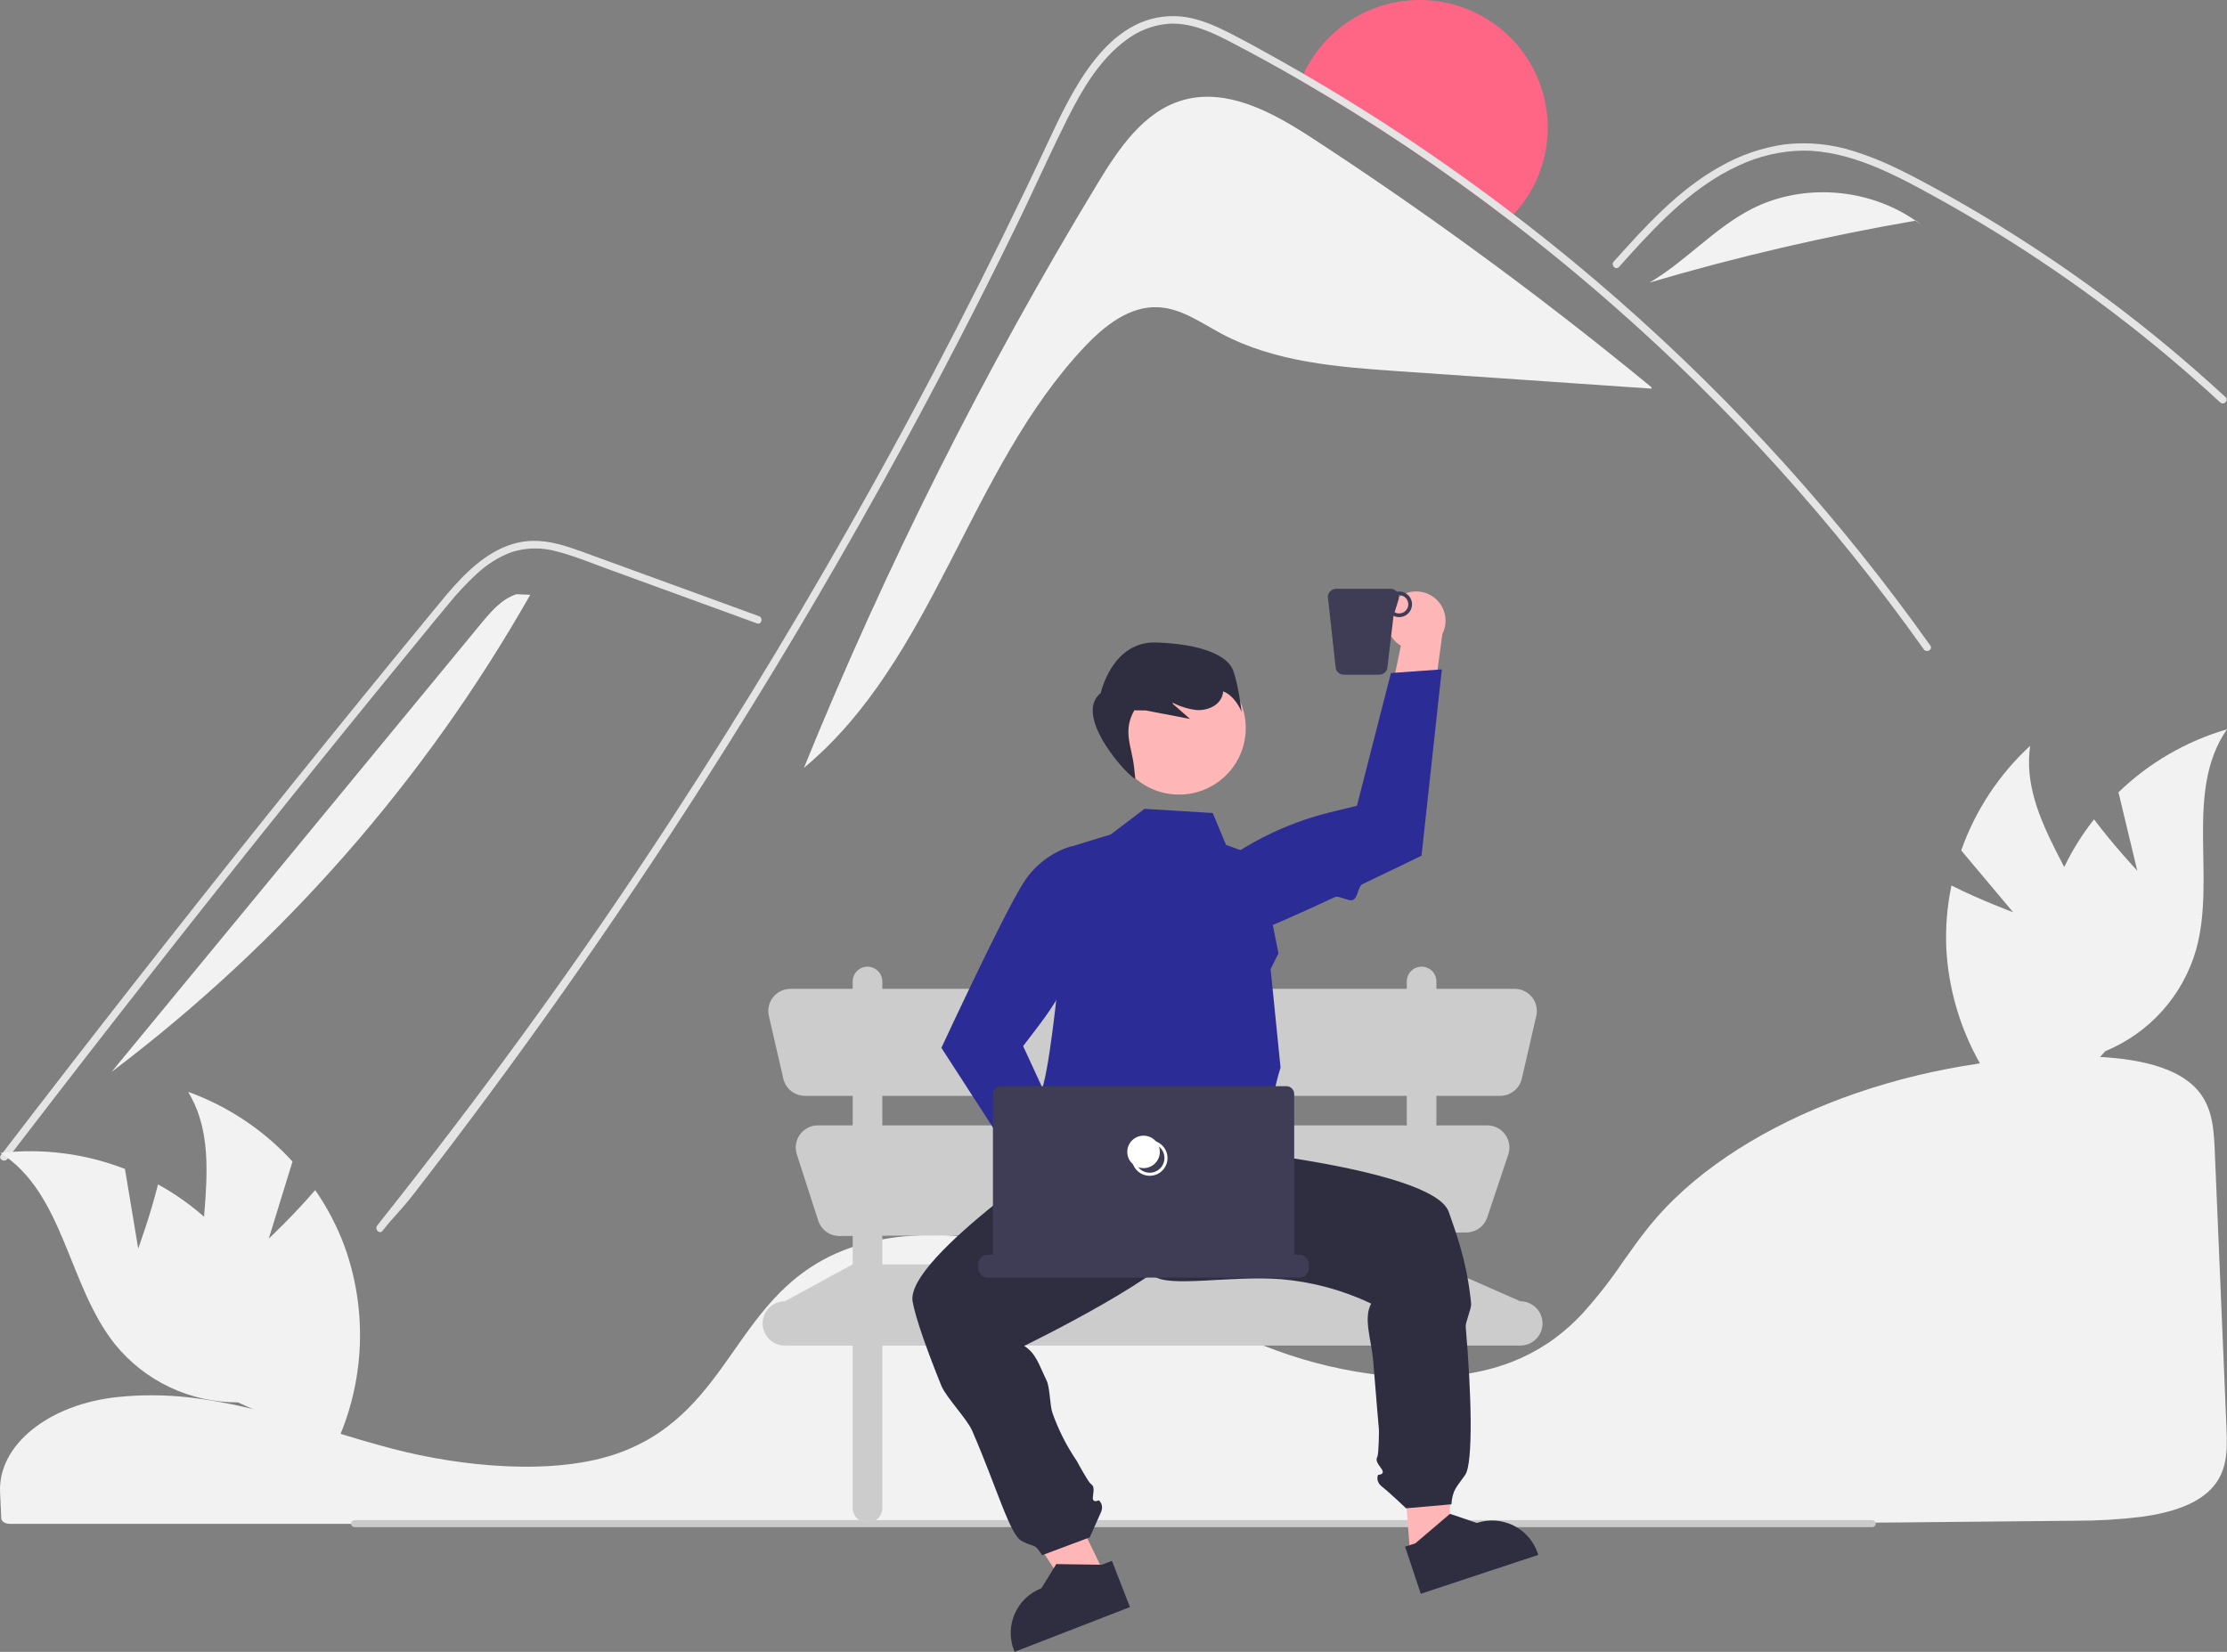 <svg width="155" height="115" viewBox="0 0 155 115" fill="none" xmlns="http://www.w3.org/2000/svg">
<rect x="0" y="0" width="155" height="115" fill="#808080" stroke="none"/>
<g clip-path="url(#clip0_48_346)">
<path d="M10.56 97.138C9.815 97.138 9.068 97.174 8.339 97.245L8.233 97.255C3.396 97.746 -0.141 100.593 0.004 103.878L0.032 104.472C0.051 104.848 0.071 105.251 0.087 105.699C0.096 105.92 0.358 106.09 0.685 106.09H119.649C128.036 106.031 136.393 105.958 144.487 105.871C146.006 105.874 147.523 105.784 149.031 105.601C151.28 105.295 152.841 104.689 153.804 103.749H153.804C155.001 102.583 155.039 101.114 154.966 99.455C154.819 96.105 154.673 92.585 154.527 89.077C154.398 85.984 154.27 82.9 154.141 79.947C154.062 78.195 153.886 76.648 152.526 75.466C151.053 74.188 148.365 73.54 144.539 73.54C144.492 73.54 144.447 73.54 144.4 73.54C132.408 73.589 120.525 78.322 114.832 85.318C114.177 86.124 113.566 86.986 112.975 87.82C112.111 89.101 111.158 90.319 110.123 91.466C109.547 92.084 108.917 92.648 108.238 93.152C108.192 93.189 108.139 93.228 108.083 93.265C107.955 93.361 107.821 93.453 107.691 93.535C106.937 94.037 106.131 94.457 105.288 94.79L105.204 94.822C105.14 94.848 105.072 94.874 105.003 94.898C104.517 95.077 104.022 95.229 103.519 95.353C101.349 95.902 98.881 96.034 96.185 95.744C93.695 95.467 91.246 94.895 88.893 94.038C86.396 93.132 84.059 92.003 81.799 90.911C80.806 90.431 79.779 89.935 78.754 89.465C78.561 89.377 78.371 89.29 78.179 89.204C76.927 88.644 75.791 88.181 74.708 87.789C72.046 86.82 69.262 86.228 66.435 86.03C63.453 85.843 60.825 86.196 58.625 87.079C58.014 87.323 57.424 87.615 56.859 87.952C54.254 89.505 52.648 91.797 51.095 94.013C49.163 96.77 47.166 99.62 43.221 101.098C38.67 102.805 32.027 102.096 27.326 100.863C25.849 100.475 24.373 100.029 22.945 99.597C22.369 99.423 21.792 99.25 21.215 99.078C20.08 98.742 19.152 98.484 18.293 98.267L18.021 98.197C17.87 98.16 17.719 98.122 17.565 98.086C16.544 97.84 15.595 97.647 14.659 97.495L14.438 97.457C13.994 97.39 13.579 97.335 13.172 97.288L13.009 97.269C12.196 97.181 11.378 97.138 10.56 97.138Z" fill="#F2F2F2"/>
<path d="M24.436 106.074C24.436 106.009 24.462 105.946 24.508 105.9C24.554 105.854 24.616 105.828 24.682 105.827H130.307C130.372 105.828 130.435 105.854 130.481 105.9C130.527 105.946 130.553 106.008 130.553 106.073C130.553 106.138 130.527 106.2 130.481 106.246C130.435 106.293 130.372 106.319 130.307 106.319H24.682C24.617 106.319 24.554 106.293 24.508 106.247C24.462 106.201 24.436 106.139 24.436 106.074Z" fill="#CACACA"/>
<path d="M107.722 8.883C107.725 11.121 106.877 13.278 105.349 14.918C105.233 15.044 105.111 15.165 104.987 15.283C100.383 11.75 95.554 8.517 90.531 5.606C90.593 5.449 90.659 5.294 90.732 5.141C91.587 3.306 93.044 1.817 94.862 0.921C96.681 0.024 98.752 -0.227 100.734 0.209C102.715 0.645 104.487 1.743 105.758 3.32C107.029 4.897 107.721 6.86 107.722 8.883Z" fill="#FF6584"/>
<path d="M114.947 26.963L114.939 27.056C109.079 26.653 103.22 26.25 97.362 25.846C93.129 25.555 88.749 25.225 85.008 23.227C83.588 22.47 82.206 21.458 80.596 21.388C78.598 21.299 76.855 22.693 75.485 24.146C67.385 32.748 65.04 45.901 55.953 53.457C61.684 39.365 68.527 25.748 76.416 12.734C77.874 10.33 79.602 7.762 82.307 6.978C84.888 6.229 87.53 7.323 89.906 8.726C90.415 9.028 90.912 9.343 91.392 9.657C95.054 12.047 98.655 14.528 102.197 17.102C106.546 20.257 110.796 23.544 114.947 26.963Z" fill="#F2F2F2"/>
<path d="M133.899 45.208C127.636 36.392 120.359 28.338 112.217 21.211C109.876 19.159 107.466 17.183 104.987 15.283C100.383 11.75 95.554 8.517 90.531 5.606C88.883 4.652 87.216 3.736 85.53 2.859C84.22 2.18 82.825 1.558 81.314 1.655C80.257 1.745 79.247 2.133 78.401 2.772C76.545 4.124 75.315 6.235 74.303 8.247C73.417 10.012 72.591 11.812 71.749 13.601C71.391 14.363 71.033 15.122 70.662 15.877C69.37 18.523 68.049 21.155 66.696 23.772C64.953 27.144 63.16 30.491 61.316 33.813C57.444 40.795 53.357 47.651 49.056 54.382C42.735 64.274 35.972 73.866 28.767 83.158C27.884 84.296 27.519 84.56 26.623 85.689C26.416 85.953 26.047 85.581 26.253 85.319C33.727 75.9 40.235 67 46.796 56.924C51.743 49.327 56.418 41.561 60.822 33.627C62.236 31.082 63.62 28.522 64.974 25.945C67.166 21.774 69.282 17.564 71.322 13.314C71.861 12.196 72.393 11.073 72.92 9.946C74.595 6.369 77.033 1.051 81.742 1.123C83.127 1.143 84.412 1.703 85.625 2.322C86.861 2.956 88.074 3.628 89.285 4.312C89.769 4.584 90.252 4.861 90.732 5.141C92.634 6.243 94.508 7.392 96.354 8.586C99.434 10.578 102.432 12.688 105.349 14.918C106.734 15.977 108.098 17.059 109.442 18.166C117.871 25.12 125.45 33.038 132.022 41.759C132.815 42.809 133.591 43.871 134.351 44.945C134.545 45.22 134.092 45.48 133.899 45.208Z" fill="#E4E4E4"/>
<path d="M112.683 18.584C112.957 18.279 113.229 17.975 113.504 17.671C115.676 15.277 118.006 12.909 120.989 11.537C122.41 10.861 123.963 10.502 125.538 10.485C127.165 10.49 128.757 10.916 130.261 11.512C130.972 11.796 131.668 12.117 132.352 12.459C133.135 12.852 133.904 13.271 134.669 13.693C136.105 14.486 137.523 15.313 138.922 16.175C141.705 17.89 144.401 19.736 147.011 21.714C148.363 22.739 149.688 23.798 150.985 24.89C152.191 25.905 153.372 26.948 154.53 28.017C154.777 28.244 155.147 27.876 154.899 27.648C154.594 27.365 154.286 27.084 153.977 26.806C153.106 26.02 152.22 25.25 151.321 24.494C149.681 23.114 147.998 21.788 146.273 20.514C143.591 18.533 140.816 16.686 137.949 14.974C136.516 14.119 135.064 13.3 133.592 12.517C133.147 12.28 132.698 12.049 132.243 11.83C131.21 11.311 130.138 10.876 129.036 10.529C127.474 10.025 125.822 9.863 124.192 10.054C122.618 10.282 121.102 10.805 119.723 11.596C116.795 13.227 114.524 15.751 112.314 18.213C112.091 18.464 112.459 18.834 112.683 18.584Z" fill="#E4E4E4"/>
<path d="M52.688 43.4L45.671 40.842L42.187 39.571C41.053 39.157 39.921 38.686 38.748 38.39C37.729 38.1 36.647 38.113 35.635 38.429C34.733 38.762 33.907 39.273 33.207 39.93C32.492 40.587 31.826 41.296 31.215 42.051C30.457 42.96 29.71 43.878 28.959 44.794C25.861 48.571 22.783 52.365 19.726 56.176C16.669 59.986 13.632 63.813 10.615 67.656C7.591 71.508 4.588 75.376 1.606 79.26C1.241 79.736 0.876 80.212 0.511 80.689C0.309 80.952 -0.145 80.692 0.059 80.425C3.064 76.502 6.089 72.595 9.135 68.703C12.189 64.803 15.263 60.919 18.359 57.051C21.455 53.184 24.572 49.333 27.709 45.499C28.491 44.544 29.274 43.59 30.058 42.637C30.72 41.833 31.374 41.02 32.099 40.272C33.431 38.898 35.095 37.684 37.087 37.652C38.258 37.632 39.392 38.003 40.48 38.395C41.653 38.818 42.823 39.249 43.995 39.677L51.06 42.253L52.827 42.898C53.14 43.012 53.005 43.516 52.688 43.4Z" fill="#E4E4E4"/>
<path d="M121.912 14.55C125.478 12.723 130.044 13.081 133.32 15.364C127.071 16.439 120.889 17.877 114.808 19.672C117.333 18.196 119.309 15.884 121.912 14.55Z" fill="#F2F2F2"/>
<path d="M133.355 15.357L134.042 15.914C133.81 15.719 133.568 15.536 133.32 15.364C133.332 15.361 133.344 15.359 133.355 15.357Z" fill="#F2F2F2"/>
<path d="M33.471 43.426C34.162 42.587 34.908 41.71 35.942 41.369L36.906 41.407C29.564 54.343 19.648 65.647 7.766 74.624C16.334 64.225 24.903 53.825 33.471 43.426Z" fill="#F2F2F2"/>
<path d="M105.815 90.593L99.974 88.024V85.815L102.056 85.803C102.379 85.801 102.693 85.699 102.955 85.51C103.216 85.321 103.412 85.055 103.514 84.749L104.976 80.375C105.053 80.143 105.075 79.897 105.038 79.655C105.001 79.414 104.907 79.184 104.763 78.986C104.62 78.788 104.432 78.627 104.214 78.515C103.996 78.404 103.754 78.346 103.509 78.346H99.974V76.291H104.412C104.762 76.291 105.101 76.172 105.375 75.955C105.649 75.738 105.84 75.434 105.919 75.094L106.926 70.727C106.978 70.501 106.978 70.266 106.927 70.04C106.875 69.814 106.773 69.602 106.629 69.421C106.484 69.24 106.3 69.093 106.09 68.993C105.881 68.892 105.652 68.84 105.419 68.84H99.974V68.326C99.974 68.053 99.866 67.792 99.672 67.599C99.479 67.406 99.217 67.298 98.944 67.298C98.67 67.298 98.408 67.406 98.215 67.599C98.021 67.792 97.913 68.053 97.913 68.326V68.84H61.409V68.326C61.409 68.053 61.3 67.792 61.107 67.599C60.913 67.406 60.651 67.298 60.378 67.298C60.105 67.298 59.842 67.406 59.649 67.599C59.456 67.792 59.347 68.053 59.347 68.326V68.84H55.019C54.786 68.84 54.557 68.892 54.348 68.993C54.138 69.093 53.954 69.24 53.809 69.421C53.665 69.602 53.563 69.814 53.511 70.04C53.46 70.266 53.46 70.501 53.512 70.727L54.519 75.094C54.598 75.434 54.789 75.738 55.063 75.955C55.337 76.172 55.676 76.291 56.026 76.291H59.347V78.346H56.929C56.685 78.346 56.445 78.403 56.228 78.514C56.011 78.624 55.822 78.784 55.679 78.98C55.536 79.176 55.441 79.404 55.402 79.644C55.364 79.883 55.383 80.129 55.457 80.36L56.95 84.979C57.05 85.291 57.248 85.562 57.514 85.755C57.781 85.947 58.101 86.049 58.43 86.047L59.347 86.042V88.024L54.623 90.593C54.42 90.593 54.219 90.633 54.032 90.71C53.844 90.788 53.673 90.901 53.53 91.044C53.386 91.188 53.273 91.358 53.195 91.545C53.117 91.732 53.077 91.932 53.077 92.135C53.077 92.543 53.24 92.935 53.53 93.225C53.82 93.514 54.213 93.676 54.623 93.676H59.347V104.981C59.347 105.253 59.456 105.515 59.649 105.708C59.842 105.9 60.105 106.009 60.378 106.009C60.651 106.009 60.913 105.9 61.107 105.708C61.3 105.515 61.409 105.253 61.409 104.981V93.676H97.913V104.981C97.913 105.253 98.021 105.515 98.215 105.708C98.408 105.9 98.67 106.009 98.944 106.009C99.217 106.009 99.479 105.9 99.672 105.708C99.866 105.515 99.974 105.253 99.974 104.981V93.676H105.815C106.225 93.676 106.618 93.514 106.908 93.225C107.198 92.935 107.361 92.543 107.361 92.135C107.361 91.932 107.321 91.732 107.243 91.545C107.166 91.358 107.052 91.188 106.908 91.044C106.765 90.901 106.594 90.788 106.407 90.71C106.219 90.633 106.018 90.593 105.815 90.593ZM61.409 76.291H97.913V78.346H61.409V76.291ZM61.409 88.024V86.031L97.913 85.826V88.024H61.409Z" fill="#CCCCCC"/>
<path d="M18.706 86.232L20.358 80.865C18.37 78.683 15.877 77.018 13.096 76.014C15.813 80.501 13.181 86.356 14.278 91.482C14.632 93.078 15.342 94.574 16.355 95.86C17.369 97.145 18.659 98.187 20.131 98.907L22.639 102.006C23.954 99.715 24.755 97.168 24.987 94.539C25.22 91.91 24.878 89.262 23.985 86.777C23.47 85.388 22.782 84.07 21.937 82.852C20.446 84.599 18.706 86.232 18.706 86.232Z" fill="#F2F2F2"/>
<path d="M9.618 86.918L8.697 81.379C5.941 80.31 2.965 79.928 0.027 80.266C4.466 83.075 4.728 89.485 8.003 93.586C9.034 94.857 10.339 95.88 11.821 96.58C13.302 97.28 14.923 97.639 16.563 97.629L20.194 99.287C20.346 96.652 19.924 94.016 18.956 91.559C17.988 89.103 16.497 86.885 14.587 85.058C13.505 84.044 12.299 83.17 10.998 82.456C10.445 84.682 9.618 86.918 9.618 86.918Z" fill="#F2F2F2"/>
<path d="M140.116 63.51L136.501 59.206C137.482 56.424 139.13 53.923 141.3 51.921C140.547 57.108 145.255 61.482 146.243 66.63C146.539 68.238 146.468 69.892 146.036 71.469C145.603 73.046 144.821 74.506 143.746 75.74L142.643 79.567C140.538 77.967 138.807 75.93 137.568 73.598C136.329 71.266 135.611 68.694 135.465 66.058C135.398 64.579 135.518 63.097 135.822 61.648C137.876 62.68 140.116 63.51 140.116 63.51Z" fill="#F2F2F2"/>
<path d="M148.757 60.619L147.446 55.159C149.569 53.105 152.162 51.6 155 50.773C152.006 55.081 154.263 61.089 152.845 66.136C152.391 67.707 151.587 69.156 150.495 70.375C149.403 71.594 148.049 72.553 146.535 73.179L143.836 76.115C142.668 73.746 142.03 71.153 141.964 68.515C141.898 65.876 142.406 63.255 143.454 60.831C144.055 59.478 144.825 58.205 145.746 57.043C147.123 58.88 148.757 60.619 148.757 60.619Z" fill="#F2F2F2"/>
<path d="M77.387 110.634L75.012 111.776L69.462 103.186L72.967 101.5L77.387 110.634Z" fill="#FFB6B6"/>
<path d="M77.654 76.059L75.543 79.235C75.543 79.235 62.993 87.522 63.517 90.605C63.7 91.683 64.496 93.951 65.521 96.479C65.835 97.256 67.315 98.8 67.661 99.599C69.411 103.632 70.283 106.859 71.123 107.29C72.057 107.773 71.961 107.39 72.533 108.27L75.845 107.031C75.845 107.031 76.361 105.877 76.617 105.305C76.873 104.733 76.471 104.448 76.471 104.448C76.471 104.448 75.985 104.707 76.07 104.164C76.154 103.621 76.125 103.45 75.924 103.308C75.723 103.165 74.946 101.711 74.946 101.711C74.237 100.673 73.666 99.546 73.25 98.361C73.065 97.84 73.084 96.594 72.836 96.09C72.314 95.03 72.13 94.248 71.287 93.696C71.287 93.696 81.898 88.556 82.894 86.097C83.89 83.638 82.865 75.531 82.865 75.531L77.654 76.059Z" fill="#2F2E41"/>
<path d="M78.646 111.881L70.615 115L70.576 114.899C70.253 114.072 70.272 113.151 70.63 112.339C70.988 111.527 71.655 110.89 72.484 110.568L72.484 110.568L73.517 108.889L76.688 108.936L77.389 108.663L78.646 111.881Z" fill="#2F2E41"/>
<path d="M97.381 98.127L101.261 97.835L100.777 108.041L98.148 108.24L97.381 98.127Z" fill="#FFB6B6"/>
<path d="M76.057 78.867C75.164 74.95 77.679 86.631 80.287 88.815C81.312 89.674 85.605 88.785 89.159 89.055C91.336 89.241 93.462 89.817 95.435 90.755C94.868 91.786 95.461 93.323 95.571 94.705C95.772 97.227 95.975 99.545 95.975 99.545C95.975 99.545 95.973 101.193 95.863 101.413C95.752 101.632 95.807 101.797 96.137 102.237C96.467 102.677 95.916 102.676 95.916 102.676C95.916 102.676 95.695 103.115 96.191 103.5C96.686 103.886 97.862 105.007 97.862 105.007L101.016 104.728C101.107 103.684 101.379 103.546 101.976 102.683C102.545 101.867 102.414 96.967 102.014 92.369C101.987 92.057 102.423 91.076 102.393 90.769C102.097 87.683 101.226 85.544 100.841 84.39C100.576 83.593 99.302 82.906 97.581 82.328C97.318 82.239 97.045 82.153 96.763 82.07C92.016 80.666 84.87 79.976 84.87 79.976L80.963 76.511L76.057 78.867Z" fill="#2F2E41"/>
<path d="M97.795 107.679L98.509 107.443L100.92 105.39L102.79 106.025L102.79 106.025C103.635 105.746 104.556 105.812 105.351 106.21C106.146 106.608 106.751 107.304 107.031 108.146L107.065 108.249L98.886 110.957L97.795 107.679Z" fill="#2F2E41"/>
<path d="M79.658 56.31L77.31 58.092L74.48 58.959C74.48 58.959 73.309 75.373 72.255 76.424C71.2 77.476 72.151 77.504 71.939 78.87C71.728 80.236 71.213 83.035 71.213 83.035C78.33 86.792 84.467 86.893 89.396 82.497C89.459 82.225 89.427 81.94 89.305 81.689C89.183 81.437 88.979 81.235 88.726 81.115C87.808 80.63 89.572 78.365 88.822 77.986C88.072 77.607 89.127 74.322 89.127 74.322L88.435 67.466L88.981 66.37L87.648 59.665L85.334 58.822L84.409 56.602L79.658 56.31Z" fill="#2C2C96"/>
<path d="M82.061 55.318C84.625 55.318 86.704 53.245 86.704 50.688C86.704 48.131 84.625 46.059 82.061 46.059C79.496 46.059 77.418 48.131 77.418 50.688C77.418 53.245 79.496 55.318 82.061 55.318Z" fill="#FFB6B6"/>
<path d="M78.187 85.483C78.198 85.186 78.143 84.891 78.027 84.618C77.91 84.345 77.736 84.101 77.514 83.902C77.293 83.704 77.031 83.556 76.747 83.47C76.462 83.384 76.162 83.36 75.867 83.402L72.559 76.991L70.716 80.256L74.14 85.844C74.243 86.332 74.523 86.766 74.925 87.063C75.328 87.36 75.826 87.5 76.325 87.455C76.823 87.411 77.288 87.186 77.632 86.822C77.975 86.458 78.173 85.982 78.187 85.483H78.187Z" fill="#FFB6B6"/>
<path d="M72.616 83.914L65.521 72.949L65.544 72.899C65.571 72.841 67.178 69.381 68.735 66.212C68.975 65.724 69.213 65.243 69.445 64.782C69.544 64.583 69.643 64.388 69.74 64.198C70.394 62.912 70.965 61.85 71.306 61.345C72.06 60.204 73.183 59.355 74.488 58.938L74.521 58.93L74.553 58.943C75.191 59.211 75.719 59.689 76.048 60.297C76.378 60.904 76.49 61.606 76.366 62.286C75.751 65.565 74.38 68.656 72.361 71.316L71.21 72.828L75.208 81.493L72.616 83.914Z" fill="#2C2C96"/>
<path d="M91.094 88.002V88.297C91.093 88.469 91.025 88.635 90.902 88.757C90.78 88.879 90.614 88.947 90.441 88.947H68.744C68.571 88.947 68.405 88.879 68.283 88.757C68.16 88.635 68.092 88.469 68.092 88.297V88.002C68.092 87.83 68.16 87.664 68.283 87.542C68.405 87.421 68.571 87.352 68.744 87.352H69.129C69.116 87.304 69.109 87.255 69.108 87.206V76.164C69.108 76.019 69.166 75.881 69.269 75.778C69.371 75.676 69.51 75.618 69.655 75.618H89.53C89.675 75.618 89.814 75.676 89.916 75.778C90.019 75.881 90.077 76.019 90.077 76.164V87.206C90.077 87.255 90.07 87.305 90.056 87.352H90.441C90.614 87.352 90.78 87.421 90.902 87.542C91.025 87.664 91.093 87.83 91.094 88.002Z" fill="#3F3D56"/>
<path d="M80.02 81.857C79.775 81.857 79.535 81.785 79.331 81.649C79.127 81.513 78.968 81.32 78.874 81.094C78.78 80.868 78.756 80.619 78.804 80.379C78.852 80.14 78.97 79.919 79.143 79.746C79.316 79.573 79.537 79.456 79.778 79.408C80.018 79.36 80.268 79.385 80.494 79.478C80.721 79.572 80.915 79.731 81.051 79.934C81.187 80.137 81.26 80.376 81.26 80.621C81.26 80.948 81.129 81.263 80.896 81.495C80.664 81.726 80.349 81.857 80.02 81.857ZM80.02 79.597C79.817 79.597 79.618 79.657 79.45 79.77C79.281 79.882 79.149 80.042 79.072 80.229C78.994 80.416 78.974 80.622 79.013 80.82C79.053 81.019 79.151 81.201 79.294 81.344C79.438 81.487 79.621 81.585 79.82 81.624C80.019 81.664 80.225 81.644 80.412 81.566C80.6 81.489 80.76 81.358 80.873 81.189C80.986 81.021 81.046 80.823 81.046 80.621C81.046 80.349 80.938 80.089 80.745 79.897C80.553 79.706 80.292 79.598 80.02 79.597Z" fill="white"/>
<path d="M79.592 81.324C80.218 81.324 80.725 80.818 80.725 80.194C80.725 79.57 80.218 79.064 79.592 79.064C78.967 79.064 78.459 79.57 78.459 80.194C78.459 80.818 78.967 81.324 79.592 81.324Z" fill="white"/>
<path d="M97.015 41.884C96.819 42.108 96.675 42.371 96.593 42.656C96.511 42.941 96.493 43.241 96.539 43.534C96.586 43.827 96.696 44.106 96.863 44.352C97.029 44.598 97.248 44.804 97.503 44.957L96.024 52.014L99.518 50.635L100.387 44.144C100.615 43.7 100.672 43.188 100.547 42.704C100.422 42.221 100.123 41.8 99.708 41.521C99.292 41.242 98.788 41.125 98.292 41.192C97.796 41.259 97.341 41.505 97.015 41.884L97.015 41.884Z" fill="#FFB6B6"/>
<path d="M100.352 46.6L98.939 59.573L98.889 59.597C98.848 59.618 97.058 60.493 94.861 61.536C94.49 61.712 94.543 62.473 94.156 62.655C93.889 62.781 93.184 62.326 92.915 62.451C90.513 63.571 88.085 64.66 87.117 64.955C85.811 65.368 84.402 65.323 83.124 64.827L83.094 64.813L83.078 64.783C82.751 64.174 82.643 63.471 82.771 62.792C82.898 62.113 83.254 61.498 83.78 61.047C86.329 58.886 89.346 57.346 92.595 56.547L94.443 56.095L96.81 46.854L100.352 46.6Z" fill="#2C2C96"/>
<path d="M92.442 41.749L92.973 46.559C93.01 46.679 93.085 46.785 93.186 46.859C93.287 46.934 93.41 46.974 93.536 46.974H95.987C96.113 46.974 96.235 46.934 96.337 46.859C96.438 46.785 96.513 46.679 96.55 46.559L96.99 42.872C97.117 42.934 97.257 42.966 97.399 42.963C97.54 42.961 97.679 42.925 97.804 42.859C97.929 42.792 98.036 42.697 98.117 42.582C98.198 42.466 98.251 42.333 98.27 42.193C98.289 42.053 98.275 41.91 98.228 41.777C98.181 41.644 98.103 41.524 98.001 41.426C97.899 41.329 97.775 41.257 97.639 41.217C97.503 41.177 97.36 41.169 97.221 41.195C97.166 41.13 97.097 41.078 97.02 41.042C96.943 41.007 96.859 40.989 96.774 40.989H93.004C92.912 40.989 92.822 41.01 92.739 41.052C92.657 41.093 92.585 41.153 92.531 41.227C92.476 41.301 92.439 41.387 92.424 41.477C92.408 41.568 92.415 41.661 92.442 41.749ZM97.067 42.623L97.337 41.749C97.368 41.648 97.371 41.54 97.346 41.438C97.357 41.437 97.368 41.434 97.38 41.434C97.549 41.434 97.711 41.502 97.831 41.621C97.951 41.74 98.018 41.902 98.018 42.071C98.018 42.24 97.951 42.402 97.831 42.522C97.711 42.641 97.549 42.708 97.38 42.708C97.27 42.707 97.162 42.678 97.067 42.623Z" fill="#3F3D56"/>
<path d="M85.842 46.711C85.46 45.604 83.56 44.836 80.478 44.729C77.397 44.622 76.615 48.243 76.615 48.243C74.558 49.906 78.812 54.361 79.018 54.2L78.925 53.364C78.772 51.977 78.121 50.896 78.949 49.451L79.744 49.46C80.771 49.657 81.798 49.854 82.825 50.051L81.609 48.983L81.643 48.931C82.16 49.199 82.723 49.37 83.302 49.433C83.956 49.471 84.67 49.212 84.983 48.639C85.067 48.481 85.118 48.309 85.133 48.131C86.014 48.482 86.417 49.565 86.417 49.565C86.417 49.565 86.224 47.819 85.842 46.711Z" fill="#2F2E41"/>
</g>
<defs>
<clipPath id="clip0_48_346">
<rect width="155" height="115" fill="white"/>
</clipPath>
</defs>
</svg>
